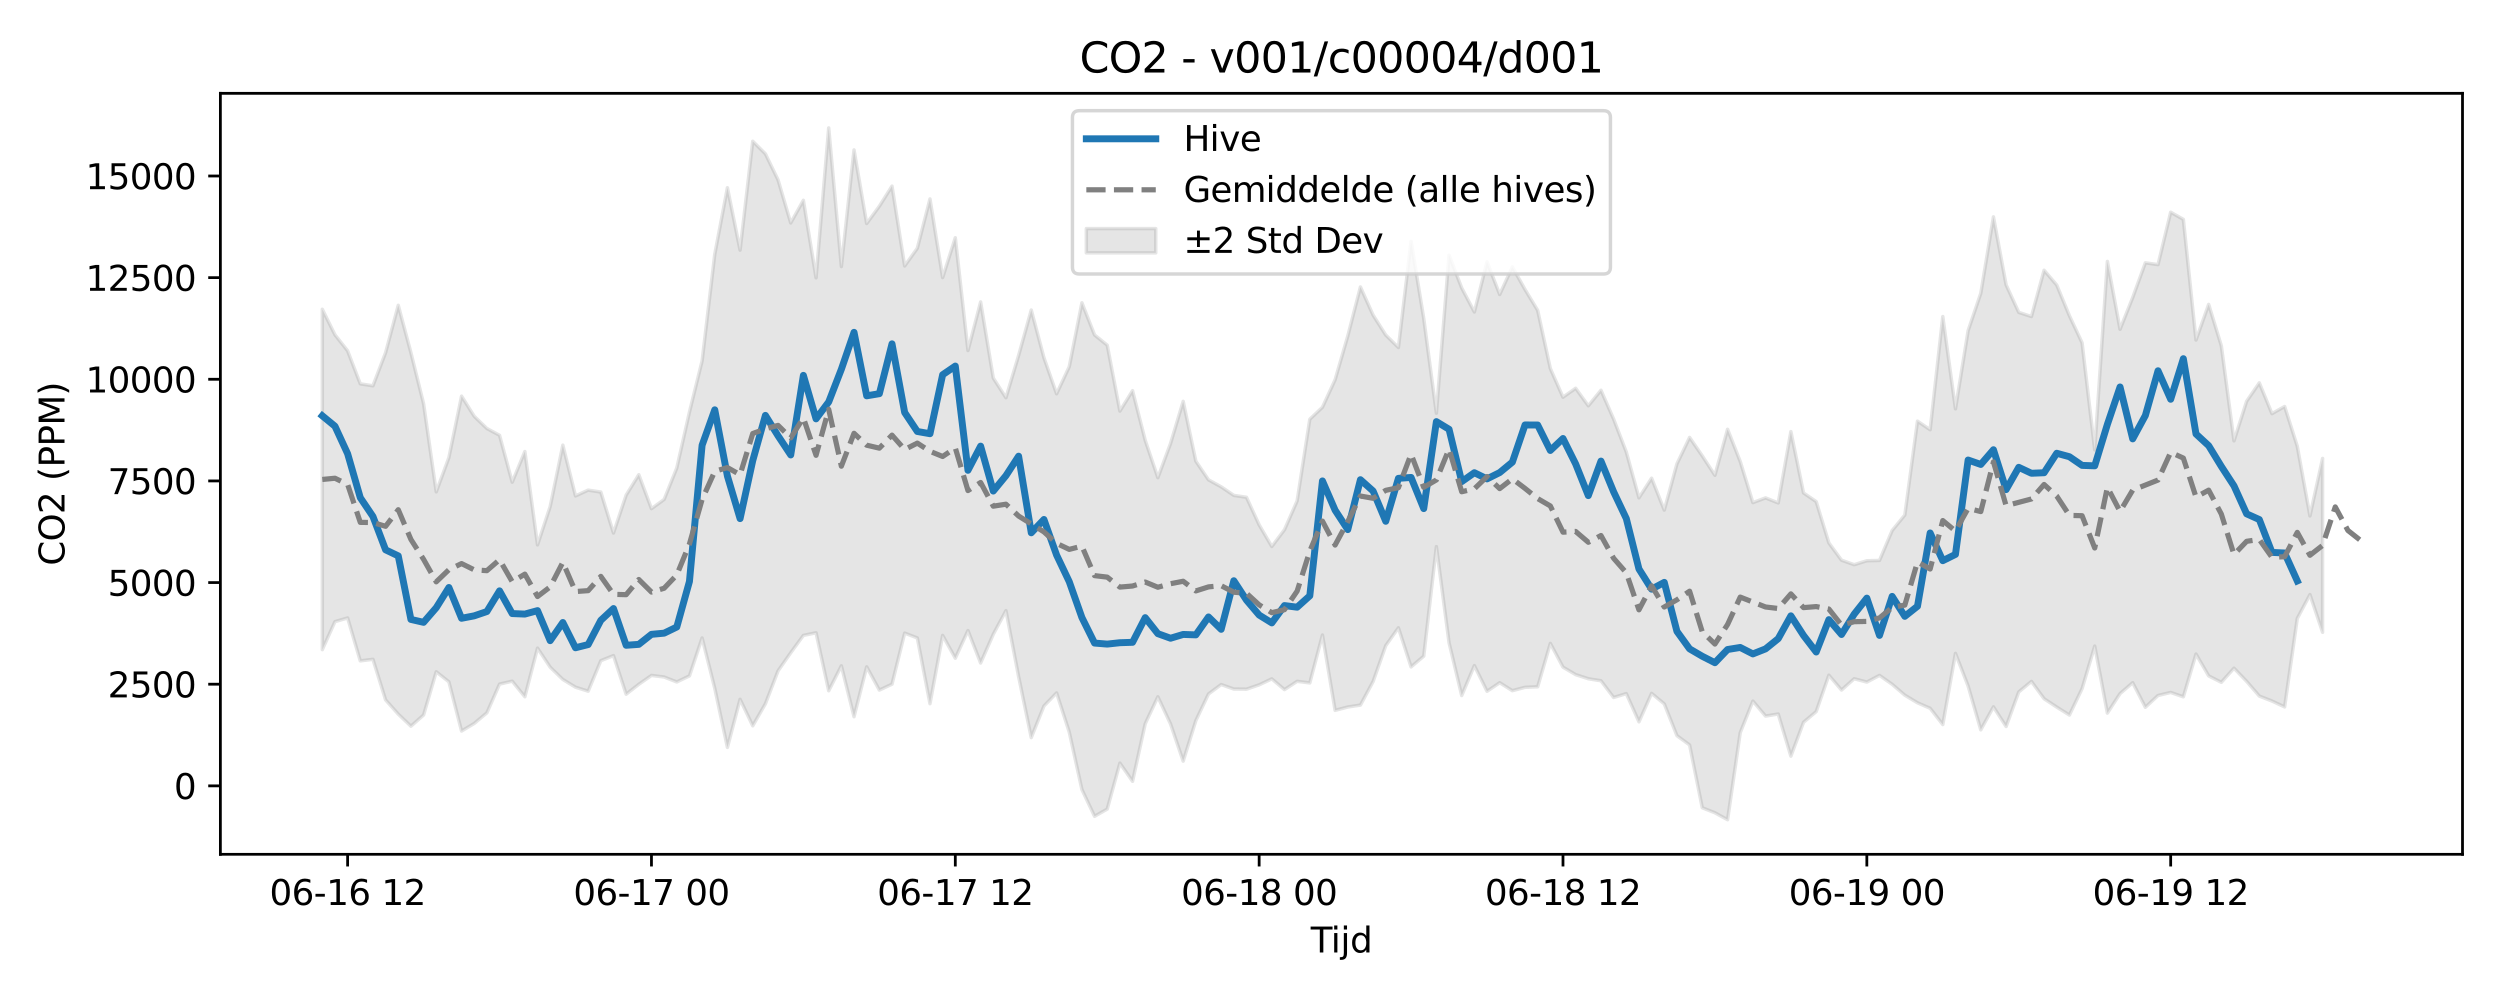 <?xml version="1.0" encoding="utf-8" standalone="no"?>
<!DOCTYPE svg PUBLIC "-//W3C//DTD SVG 1.1//EN"
  "http://www.w3.org/Graphics/SVG/1.1/DTD/svg11.dtd">
<svg xmlns:xlink="http://www.w3.org/1999/xlink" width="720pt" height="288pt" viewBox="0 0 720 288" xmlns="http://www.w3.org/2000/svg" version="1.1">
 <defs>
  <style type="text/css">*{stroke-linejoin: round; stroke-linecap: butt}</style>
 </defs>
 <g id="figure_1">
  <g id="patch_1">
   <path d="M 0 288 
L 720 288 
L 720 0 
L 0 0 
z
" style="fill: #ffffff"/>
  </g>
  <g id="axes_1">
   <g id="patch_2">
    <path d="M 63.47 246.04 
L 709.2 246.04 
L 709.2 26.88 
L 63.47 26.88 
z
" style="fill: #ffffff"/>
   </g>
   <g id="FillBetweenPolyCollection_1">
    <defs>
     <path id="m2d23756cdf" d="M 92.821 -198.936 
L 92.821 -100.894 
L 96.467 -108.963 
L 100.114 -110.028 
L 103.76 -97.666 
L 107.406 -98.121 
L 111.052 -86.425 
L 114.698 -82.326 
L 118.344 -78.855 
L 121.99 -82.072 
L 125.637 -94.523 
L 129.283 -91.636 
L 132.929 -77.458 
L 136.575 -79.646 
L 140.221 -82.703 
L 143.867 -90.979 
L 147.513 -91.82 
L 151.159 -87.333 
L 154.806 -101.337 
L 158.452 -95.851 
L 162.098 -92.318 
L 165.744 -90.089 
L 169.39 -88.935 
L 173.036 -97.717 
L 176.682 -99.185 
L 180.329 -88.065 
L 183.975 -90.92 
L 187.621 -93.472 
L 191.267 -93.019 
L 194.913 -91.595 
L 198.559 -93.34 
L 202.205 -104.268 
L 205.851 -89.753 
L 209.498 -72.75 
L 213.144 -86.603 
L 216.79 -78.963 
L 220.436 -85.31 
L 224.082 -94.792 
L 227.728 -100.003 
L 231.374 -105.001 
L 235.021 -105.752 
L 238.667 -89.053 
L 242.313 -96.244 
L 245.959 -81.586 
L 249.605 -95.941 
L 253.251 -89.253 
L 256.897 -90.958 
L 260.543 -105.668 
L 264.19 -104.264 
L 267.836 -85.333 
L 271.482 -105.01 
L 275.128 -98.432 
L 278.774 -106.393 
L 282.42 -97.05 
L 286.066 -105.324 
L 289.712 -112.128 
L 293.359 -93.141 
L 297.005 -75.57 
L 300.651 -84.665 
L 304.297 -88.443 
L 307.943 -77.171 
L 311.589 -60.621 
L 315.235 -52.902 
L 318.882 -54.985 
L 322.528 -68.219 
L 326.174 -62.979 
L 329.82 -79.549 
L 333.466 -87.325 
L 337.112 -79.508 
L 340.758 -68.785 
L 344.404 -80.46 
L 348.051 -88.141 
L 351.697 -90.849 
L 355.343 -89.554 
L 358.989 -89.515 
L 362.635 -90.764 
L 366.281 -92.492 
L 369.927 -89.382 
L 373.574 -91.777 
L 377.22 -91.322 
L 380.866 -105.12 
L 384.512 -83.415 
L 388.158 -84.378 
L 391.804 -84.935 
L 395.45 -91.723 
L 399.096 -102.057 
L 402.743 -107.199 
L 406.389 -95.928 
L 410.035 -99.025 
L 413.681 -130.581 
L 417.327 -102.898 
L 420.973 -87.683 
L 424.619 -96.304 
L 428.266 -88.911 
L 431.912 -91.378 
L 435.558 -89.081 
L 439.204 -90.049 
L 442.85 -90.201 
L 446.496 -102.708 
L 450.142 -95.866 
L 453.788 -93.705 
L 457.435 -92.523 
L 461.081 -91.934 
L 464.727 -87.12 
L 468.373 -88.241 
L 472.019 -80.11 
L 475.665 -88.311 
L 479.311 -85.279 
L 482.958 -76.127 
L 486.604 -73.454 
L 490.25 -55.367 
L 493.896 -53.917 
L 497.542 -51.922 
L 501.188 -76.984 
L 504.834 -86.092 
L 508.48 -81.768 
L 512.127 -82.36 
L 515.773 -70.225 
L 519.419 -79.985 
L 523.065 -83.06 
L 526.711 -93.552 
L 530.357 -89.265 
L 534.003 -92.525 
L 537.649 -91.561 
L 541.296 -93.486 
L 544.942 -90.917 
L 548.588 -87.79 
L 552.234 -85.591 
L 555.88 -84.014 
L 559.526 -79.32 
L 563.172 -99.833 
L 566.819 -90.426 
L 570.465 -77.801 
L 574.111 -84.425 
L 577.757 -78.759 
L 581.403 -88.72 
L 585.049 -91.745 
L 588.695 -86.768 
L 592.341 -84.358 
L 595.988 -82.068 
L 599.634 -89.655 
L 603.28 -101.932 
L 606.926 -82.623 
L 610.572 -88.236 
L 614.218 -91.385 
L 617.864 -84.302 
L 621.511 -87.696 
L 625.157 -88.577 
L 628.803 -87.314 
L 632.449 -99.632 
L 636.095 -93.342 
L 639.741 -91.486 
L 643.387 -95.56 
L 647.033 -91.765 
L 650.68 -87.533 
L 654.326 -86.101 
L 657.972 -84.405 
L 661.618 -109.884 
L 665.264 -116.754 
L 668.91 -105.888 
L 668.91 -155.976 
L 668.91 -155.976 
L 665.264 -139.413 
L 661.618 -159.467 
L 657.972 -170.937 
L 654.326 -168.868 
L 650.68 -177.743 
L 647.033 -172.44 
L 643.387 -161.029 
L 639.741 -188.419 
L 636.095 -200.333 
L 632.449 -190.065 
L 628.803 -224.825 
L 625.157 -226.883 
L 621.511 -211.796 
L 617.864 -212.305 
L 614.218 -202.308 
L 610.572 -193.171 
L 606.926 -212.72 
L 603.28 -158.432 
L 599.634 -189.293 
L 595.988 -197.078 
L 592.341 -205.907 
L 588.695 -210.17 
L 585.049 -196.843 
L 581.403 -198.03 
L 577.757 -205.967 
L 574.111 -225.546 
L 570.465 -203.529 
L 566.819 -192.769 
L 563.172 -170.25 
L 559.526 -196.832 
L 555.88 -164.237 
L 552.234 -166.711 
L 548.588 -139.678 
L 544.942 -135.206 
L 541.296 -126.595 
L 537.649 -126.51 
L 534.003 -125.373 
L 530.357 -126.667 
L 526.711 -131.652 
L 523.065 -143.545 
L 519.419 -146.027 
L 515.773 -163.7 
L 512.127 -143.149 
L 508.48 -144.608 
L 504.834 -143.246 
L 501.188 -155.092 
L 497.542 -164.371 
L 493.896 -151.112 
L 490.25 -156.712 
L 486.604 -162.019 
L 482.958 -154.402 
L 479.311 -141.09 
L 475.665 -150.284 
L 472.019 -144.629 
L 468.373 -157.829 
L 464.727 -167.298 
L 461.081 -175.609 
L 457.435 -171.132 
L 453.788 -176.179 
L 450.142 -173.606 
L 446.496 -181.862 
L 442.85 -198.617 
L 439.204 -204.628 
L 435.558 -211.124 
L 431.912 -203.185 
L 428.266 -212.594 
L 424.619 -198.148 
L 420.973 -205.07 
L 417.327 -214.508 
L 413.681 -168.992 
L 410.035 -196.288 
L 406.389 -218.486 
L 402.743 -187.915 
L 399.096 -191.509 
L 395.45 -197.254 
L 391.804 -205.36 
L 388.158 -191.208 
L 384.512 -178.638 
L 380.866 -170.715 
L 377.22 -167.256 
L 373.574 -143.746 
L 369.927 -135.434 
L 366.281 -130.606 
L 362.635 -136.848 
L 358.989 -144.782 
L 355.343 -145.328 
L 351.697 -147.801 
L 348.051 -149.809 
L 344.404 -155.178 
L 340.758 -172.414 
L 337.112 -160.269 
L 333.466 -150.423 
L 329.82 -161.197 
L 326.174 -175.483 
L 322.528 -169.612 
L 318.882 -188.592 
L 315.235 -191.533 
L 311.589 -200.8 
L 307.943 -182.385 
L 304.297 -174.589 
L 300.651 -184.984 
L 297.005 -198.713 
L 293.359 -185.62 
L 289.712 -173.451 
L 286.066 -179.12 
L 282.42 -201.043 
L 278.774 -187.043 
L 275.128 -219.534 
L 271.482 -208.053 
L 267.836 -230.708 
L 264.19 -216.506 
L 260.543 -211.407 
L 256.897 -234.4 
L 253.251 -228.612 
L 249.605 -223.629 
L 245.959 -244.828 
L 242.313 -211.23 
L 238.667 -251.158 
L 235.021 -207.991 
L 231.374 -230.32 
L 227.728 -223.789 
L 224.082 -236.185 
L 220.436 -243.698 
L 216.79 -247.322 
L 213.144 -215.958 
L 209.498 -233.933 
L 205.851 -214.768 
L 202.205 -184.054 
L 198.559 -169.317 
L 194.913 -153.217 
L 191.267 -144.152 
L 187.621 -141.501 
L 183.975 -151.288 
L 180.329 -145.398 
L 176.682 -134.48 
L 173.036 -146.284 
L 169.39 -146.854 
L 165.744 -145.177 
L 162.098 -159.8 
L 158.452 -142.118 
L 154.806 -131.07 
L 151.159 -157.963 
L 147.513 -149.126 
L 143.867 -162.644 
L 140.221 -164.596 
L 136.575 -168.112 
L 132.929 -173.916 
L 129.283 -156.221 
L 125.637 -146.34 
L 121.99 -171.748 
L 118.344 -186.431 
L 114.698 -200.073 
L 111.052 -186.427 
L 107.406 -176.891 
L 103.76 -177.458 
L 100.114 -186.963 
L 96.467 -191.577 
L 92.821 -198.936 
z
" style="stroke: #808080; stroke-opacity: 0.2"/>
    </defs>
    <g clip-path="url(#p81d00fde08)">
     <use xlink:href="#m2d23756cdf" x="0" y="288" style="fill: #808080; fill-opacity: 0.2; stroke: #808080; stroke-opacity: 0.2"/>
    </g>
   </g>
   <g id="matplotlib.axis_1">
    <g id="xtick_1">
     <g id="line2d_1">
      <defs>
       <path id="m13fa3f7706" d="M 0 0 
L 0 3.5 
" style="stroke: #000000; stroke-width: 0.8"/>
      </defs>
      <g>
       <use xlink:href="#m13fa3f7706" x="100.114" y="246.04" style="stroke: #000000; stroke-width: 0.8"/>
      </g>
     </g>
     <g id="text_1">
      <!-- 06-16 12 -->
      <g transform="translate(77.633 260.638) scale(0.1 -0.1)">
       <defs>
        <path id="DejaVuSans-30" d="M 2034 4250 
Q 1547 4250 1301 3770 
Q 1056 3291 1056 2328 
Q 1056 1369 1301 889 
Q 1547 409 2034 409 
Q 2525 409 2770 889 
Q 3016 1369 3016 2328 
Q 3016 3291 2770 3770 
Q 2525 4250 2034 4250 
z
M 2034 4750 
Q 2819 4750 3233 4129 
Q 3647 3509 3647 2328 
Q 3647 1150 3233 529 
Q 2819 -91 2034 -91 
Q 1250 -91 836 529 
Q 422 1150 422 2328 
Q 422 3509 836 4129 
Q 1250 4750 2034 4750 
z
" transform="scale(0.016)"/>
        <path id="DejaVuSans-36" d="M 2113 2584 
Q 1688 2584 1439 2293 
Q 1191 2003 1191 1497 
Q 1191 994 1439 701 
Q 1688 409 2113 409 
Q 2538 409 2786 701 
Q 3034 994 3034 1497 
Q 3034 2003 2786 2293 
Q 2538 2584 2113 2584 
z
M 3366 4563 
L 3366 3988 
Q 3128 4100 2886 4159 
Q 2644 4219 2406 4219 
Q 1781 4219 1451 3797 
Q 1122 3375 1075 2522 
Q 1259 2794 1537 2939 
Q 1816 3084 2150 3084 
Q 2853 3084 3261 2657 
Q 3669 2231 3669 1497 
Q 3669 778 3244 343 
Q 2819 -91 2113 -91 
Q 1303 -91 875 529 
Q 447 1150 447 2328 
Q 447 3434 972 4092 
Q 1497 4750 2381 4750 
Q 2619 4750 2861 4703 
Q 3103 4656 3366 4563 
z
" transform="scale(0.016)"/>
        <path id="DejaVuSans-2d" d="M 313 2009 
L 1997 2009 
L 1997 1497 
L 313 1497 
L 313 2009 
z
" transform="scale(0.016)"/>
        <path id="DejaVuSans-31" d="M 794 531 
L 1825 531 
L 1825 4091 
L 703 3866 
L 703 4441 
L 1819 4666 
L 2450 4666 
L 2450 531 
L 3481 531 
L 3481 0 
L 794 0 
L 794 531 
z
" transform="scale(0.016)"/>
        <path id="DejaVuSans-20" transform="scale(0.016)"/>
        <path id="DejaVuSans-32" d="M 1228 531 
L 3431 531 
L 3431 0 
L 469 0 
L 469 531 
Q 828 903 1448 1529 
Q 2069 2156 2228 2338 
Q 2531 2678 2651 2914 
Q 2772 3150 2772 3378 
Q 2772 3750 2511 3984 
Q 2250 4219 1831 4219 
Q 1534 4219 1204 4116 
Q 875 4013 500 3803 
L 500 4441 
Q 881 4594 1212 4672 
Q 1544 4750 1819 4750 
Q 2544 4750 2975 4387 
Q 3406 4025 3406 3419 
Q 3406 3131 3298 2873 
Q 3191 2616 2906 2266 
Q 2828 2175 2409 1742 
Q 1991 1309 1228 531 
z
" transform="scale(0.016)"/>
       </defs>
       <use xlink:href="#DejaVuSans-30"/>
       <use xlink:href="#DejaVuSans-36" transform="translate(63.623 0)"/>
       <use xlink:href="#DejaVuSans-2d" transform="translate(127.246 0)"/>
       <use xlink:href="#DejaVuSans-31" transform="translate(163.33 0)"/>
       <use xlink:href="#DejaVuSans-36" transform="translate(226.953 0)"/>
       <use xlink:href="#DejaVuSans-20" transform="translate(290.576 0)"/>
       <use xlink:href="#DejaVuSans-31" transform="translate(322.363 0)"/>
       <use xlink:href="#DejaVuSans-32" transform="translate(385.986 0)"/>
      </g>
     </g>
    </g>
    <g id="xtick_2">
     <g id="line2d_2">
      <g>
       <use xlink:href="#m13fa3f7706" x="187.621" y="246.04" style="stroke: #000000; stroke-width: 0.8"/>
      </g>
     </g>
     <g id="text_2">
      <!-- 06-17 00 -->
      <g transform="translate(165.14 260.638) scale(0.1 -0.1)">
       <defs>
        <path id="DejaVuSans-37" d="M 525 4666 
L 3525 4666 
L 3525 4397 
L 1831 0 
L 1172 0 
L 2766 4134 
L 525 4134 
L 525 4666 
z
" transform="scale(0.016)"/>
       </defs>
       <use xlink:href="#DejaVuSans-30"/>
       <use xlink:href="#DejaVuSans-36" transform="translate(63.623 0)"/>
       <use xlink:href="#DejaVuSans-2d" transform="translate(127.246 0)"/>
       <use xlink:href="#DejaVuSans-31" transform="translate(163.33 0)"/>
       <use xlink:href="#DejaVuSans-37" transform="translate(226.953 0)"/>
       <use xlink:href="#DejaVuSans-20" transform="translate(290.576 0)"/>
       <use xlink:href="#DejaVuSans-30" transform="translate(322.363 0)"/>
       <use xlink:href="#DejaVuSans-30" transform="translate(385.986 0)"/>
      </g>
     </g>
    </g>
    <g id="xtick_3">
     <g id="line2d_3">
      <g>
       <use xlink:href="#m13fa3f7706" x="275.128" y="246.04" style="stroke: #000000; stroke-width: 0.8"/>
      </g>
     </g>
     <g id="text_3">
      <!-- 06-17 12 -->
      <g transform="translate(252.648 260.638) scale(0.1 -0.1)">
       <use xlink:href="#DejaVuSans-30"/>
       <use xlink:href="#DejaVuSans-36" transform="translate(63.623 0)"/>
       <use xlink:href="#DejaVuSans-2d" transform="translate(127.246 0)"/>
       <use xlink:href="#DejaVuSans-31" transform="translate(163.33 0)"/>
       <use xlink:href="#DejaVuSans-37" transform="translate(226.953 0)"/>
       <use xlink:href="#DejaVuSans-20" transform="translate(290.576 0)"/>
       <use xlink:href="#DejaVuSans-31" transform="translate(322.363 0)"/>
       <use xlink:href="#DejaVuSans-32" transform="translate(385.986 0)"/>
      </g>
     </g>
    </g>
    <g id="xtick_4">
     <g id="line2d_4">
      <g>
       <use xlink:href="#m13fa3f7706" x="362.635" y="246.04" style="stroke: #000000; stroke-width: 0.8"/>
      </g>
     </g>
     <g id="text_4">
      <!-- 06-18 00 -->
      <g transform="translate(340.155 260.638) scale(0.1 -0.1)">
       <defs>
        <path id="DejaVuSans-38" d="M 2034 2216 
Q 1584 2216 1326 1975 
Q 1069 1734 1069 1313 
Q 1069 891 1326 650 
Q 1584 409 2034 409 
Q 2484 409 2743 651 
Q 3003 894 3003 1313 
Q 3003 1734 2745 1975 
Q 2488 2216 2034 2216 
z
M 1403 2484 
Q 997 2584 770 2862 
Q 544 3141 544 3541 
Q 544 4100 942 4425 
Q 1341 4750 2034 4750 
Q 2731 4750 3128 4425 
Q 3525 4100 3525 3541 
Q 3525 3141 3298 2862 
Q 3072 2584 2669 2484 
Q 3125 2378 3379 2068 
Q 3634 1759 3634 1313 
Q 3634 634 3220 271 
Q 2806 -91 2034 -91 
Q 1263 -91 848 271 
Q 434 634 434 1313 
Q 434 1759 690 2068 
Q 947 2378 1403 2484 
z
M 1172 3481 
Q 1172 3119 1398 2916 
Q 1625 2713 2034 2713 
Q 2441 2713 2670 2916 
Q 2900 3119 2900 3481 
Q 2900 3844 2670 4047 
Q 2441 4250 2034 4250 
Q 1625 4250 1398 4047 
Q 1172 3844 1172 3481 
z
" transform="scale(0.016)"/>
       </defs>
       <use xlink:href="#DejaVuSans-30"/>
       <use xlink:href="#DejaVuSans-36" transform="translate(63.623 0)"/>
       <use xlink:href="#DejaVuSans-2d" transform="translate(127.246 0)"/>
       <use xlink:href="#DejaVuSans-31" transform="translate(163.33 0)"/>
       <use xlink:href="#DejaVuSans-38" transform="translate(226.953 0)"/>
       <use xlink:href="#DejaVuSans-20" transform="translate(290.576 0)"/>
       <use xlink:href="#DejaVuSans-30" transform="translate(322.363 0)"/>
       <use xlink:href="#DejaVuSans-30" transform="translate(385.986 0)"/>
      </g>
     </g>
    </g>
    <g id="xtick_5">
     <g id="line2d_5">
      <g>
       <use xlink:href="#m13fa3f7706" x="450.142" y="246.04" style="stroke: #000000; stroke-width: 0.8"/>
      </g>
     </g>
     <g id="text_5">
      <!-- 06-18 12 -->
      <g transform="translate(427.662 260.638) scale(0.1 -0.1)">
       <use xlink:href="#DejaVuSans-30"/>
       <use xlink:href="#DejaVuSans-36" transform="translate(63.623 0)"/>
       <use xlink:href="#DejaVuSans-2d" transform="translate(127.246 0)"/>
       <use xlink:href="#DejaVuSans-31" transform="translate(163.33 0)"/>
       <use xlink:href="#DejaVuSans-38" transform="translate(226.953 0)"/>
       <use xlink:href="#DejaVuSans-20" transform="translate(290.576 0)"/>
       <use xlink:href="#DejaVuSans-31" transform="translate(322.363 0)"/>
       <use xlink:href="#DejaVuSans-32" transform="translate(385.986 0)"/>
      </g>
     </g>
    </g>
    <g id="xtick_6">
     <g id="line2d_6">
      <g>
       <use xlink:href="#m13fa3f7706" x="537.649" y="246.04" style="stroke: #000000; stroke-width: 0.8"/>
      </g>
     </g>
     <g id="text_6">
      <!-- 06-19 00 -->
      <g transform="translate(515.169 260.638) scale(0.1 -0.1)">
       <defs>
        <path id="DejaVuSans-39" d="M 703 97 
L 703 672 
Q 941 559 1184 500 
Q 1428 441 1663 441 
Q 2288 441 2617 861 
Q 2947 1281 2994 2138 
Q 2813 1869 2534 1725 
Q 2256 1581 1919 1581 
Q 1219 1581 811 2004 
Q 403 2428 403 3163 
Q 403 3881 828 4315 
Q 1253 4750 1959 4750 
Q 2769 4750 3195 4129 
Q 3622 3509 3622 2328 
Q 3622 1225 3098 567 
Q 2575 -91 1691 -91 
Q 1453 -91 1209 -44 
Q 966 3 703 97 
z
M 1959 2075 
Q 2384 2075 2632 2365 
Q 2881 2656 2881 3163 
Q 2881 3666 2632 3958 
Q 2384 4250 1959 4250 
Q 1534 4250 1286 3958 
Q 1038 3666 1038 3163 
Q 1038 2656 1286 2365 
Q 1534 2075 1959 2075 
z
" transform="scale(0.016)"/>
       </defs>
       <use xlink:href="#DejaVuSans-30"/>
       <use xlink:href="#DejaVuSans-36" transform="translate(63.623 0)"/>
       <use xlink:href="#DejaVuSans-2d" transform="translate(127.246 0)"/>
       <use xlink:href="#DejaVuSans-31" transform="translate(163.33 0)"/>
       <use xlink:href="#DejaVuSans-39" transform="translate(226.953 0)"/>
       <use xlink:href="#DejaVuSans-20" transform="translate(290.576 0)"/>
       <use xlink:href="#DejaVuSans-30" transform="translate(322.363 0)"/>
       <use xlink:href="#DejaVuSans-30" transform="translate(385.986 0)"/>
      </g>
     </g>
    </g>
    <g id="xtick_7">
     <g id="line2d_7">
      <g>
       <use xlink:href="#m13fa3f7706" x="625.157" y="246.04" style="stroke: #000000; stroke-width: 0.8"/>
      </g>
     </g>
     <g id="text_7">
      <!-- 06-19 12 -->
      <g transform="translate(602.676 260.638) scale(0.1 -0.1)">
       <use xlink:href="#DejaVuSans-30"/>
       <use xlink:href="#DejaVuSans-36" transform="translate(63.623 0)"/>
       <use xlink:href="#DejaVuSans-2d" transform="translate(127.246 0)"/>
       <use xlink:href="#DejaVuSans-31" transform="translate(163.33 0)"/>
       <use xlink:href="#DejaVuSans-39" transform="translate(226.953 0)"/>
       <use xlink:href="#DejaVuSans-20" transform="translate(290.576 0)"/>
       <use xlink:href="#DejaVuSans-31" transform="translate(322.363 0)"/>
       <use xlink:href="#DejaVuSans-32" transform="translate(385.986 0)"/>
      </g>
     </g>
    </g>
    <g id="text_8">
     <!-- Tijd -->
     <g transform="translate(377.485 274.317) scale(0.1 -0.1)">
      <defs>
       <path id="DejaVuSans-54" d="M -19 4666 
L 3928 4666 
L 3928 4134 
L 2272 4134 
L 2272 0 
L 1638 0 
L 1638 4134 
L -19 4134 
L -19 4666 
z
" transform="scale(0.016)"/>
       <path id="DejaVuSans-69" d="M 603 3500 
L 1178 3500 
L 1178 0 
L 603 0 
L 603 3500 
z
M 603 4863 
L 1178 4863 
L 1178 4134 
L 603 4134 
L 603 4863 
z
" transform="scale(0.016)"/>
       <path id="DejaVuSans-6a" d="M 603 3500 
L 1178 3500 
L 1178 -63 
Q 1178 -731 923 -1031 
Q 669 -1331 103 -1331 
L -116 -1331 
L -116 -844 
L 38 -844 
Q 366 -844 484 -692 
Q 603 -541 603 -63 
L 603 3500 
z
M 603 4863 
L 1178 4863 
L 1178 4134 
L 603 4134 
L 603 4863 
z
" transform="scale(0.016)"/>
       <path id="DejaVuSans-64" d="M 2906 2969 
L 2906 4863 
L 3481 4863 
L 3481 0 
L 2906 0 
L 2906 525 
Q 2725 213 2448 61 
Q 2172 -91 1784 -91 
Q 1150 -91 751 415 
Q 353 922 353 1747 
Q 353 2572 751 3078 
Q 1150 3584 1784 3584 
Q 2172 3584 2448 3432 
Q 2725 3281 2906 2969 
z
M 947 1747 
Q 947 1113 1208 752 
Q 1469 391 1925 391 
Q 2381 391 2643 752 
Q 2906 1113 2906 1747 
Q 2906 2381 2643 2742 
Q 2381 3103 1925 3103 
Q 1469 3103 1208 2742 
Q 947 2381 947 1747 
z
" transform="scale(0.016)"/>
      </defs>
      <use xlink:href="#DejaVuSans-54"/>
      <use xlink:href="#DejaVuSans-69" transform="translate(57.959 0)"/>
      <use xlink:href="#DejaVuSans-6a" transform="translate(85.742 0)"/>
      <use xlink:href="#DejaVuSans-64" transform="translate(113.525 0)"/>
     </g>
    </g>
   </g>
   <g id="matplotlib.axis_2">
    <g id="ytick_1">
     <g id="line2d_8">
      <defs>
       <path id="mb794ee786f" d="M 0 0 
L -3.5 0 
" style="stroke: #000000; stroke-width: 0.8"/>
      </defs>
      <g>
       <use xlink:href="#mb794ee786f" x="63.47" y="226.328" style="stroke: #000000; stroke-width: 0.8"/>
      </g>
     </g>
     <g id="text_9">
      <!-- 0 -->
      <g transform="translate(50.108 230.127) scale(0.1 -0.1)">
       <use xlink:href="#DejaVuSans-30"/>
      </g>
     </g>
    </g>
    <g id="ytick_2">
     <g id="line2d_9">
      <g>
       <use xlink:href="#mb794ee786f" x="63.47" y="197.054" style="stroke: #000000; stroke-width: 0.8"/>
      </g>
     </g>
     <g id="text_10">
      <!-- 2500 -->
      <g transform="translate(31.02 200.853) scale(0.1 -0.1)">
       <defs>
        <path id="DejaVuSans-35" d="M 691 4666 
L 3169 4666 
L 3169 4134 
L 1269 4134 
L 1269 2991 
Q 1406 3038 1543 3061 
Q 1681 3084 1819 3084 
Q 2600 3084 3056 2656 
Q 3513 2228 3513 1497 
Q 3513 744 3044 326 
Q 2575 -91 1722 -91 
Q 1428 -91 1123 -41 
Q 819 9 494 109 
L 494 744 
Q 775 591 1075 516 
Q 1375 441 1709 441 
Q 2250 441 2565 725 
Q 2881 1009 2881 1497 
Q 2881 1984 2565 2268 
Q 2250 2553 1709 2553 
Q 1456 2553 1204 2497 
Q 953 2441 691 2322 
L 691 4666 
z
" transform="scale(0.016)"/>
       </defs>
       <use xlink:href="#DejaVuSans-32"/>
       <use xlink:href="#DejaVuSans-35" transform="translate(63.623 0)"/>
       <use xlink:href="#DejaVuSans-30" transform="translate(127.246 0)"/>
       <use xlink:href="#DejaVuSans-30" transform="translate(190.869 0)"/>
      </g>
     </g>
    </g>
    <g id="ytick_3">
     <g id="line2d_10">
      <g>
       <use xlink:href="#mb794ee786f" x="63.47" y="167.78" style="stroke: #000000; stroke-width: 0.8"/>
      </g>
     </g>
     <g id="text_11">
      <!-- 5000 -->
      <g transform="translate(31.02 171.579) scale(0.1 -0.1)">
       <use xlink:href="#DejaVuSans-35"/>
       <use xlink:href="#DejaVuSans-30" transform="translate(63.623 0)"/>
       <use xlink:href="#DejaVuSans-30" transform="translate(127.246 0)"/>
       <use xlink:href="#DejaVuSans-30" transform="translate(190.869 0)"/>
      </g>
     </g>
    </g>
    <g id="ytick_4">
     <g id="line2d_11">
      <g>
       <use xlink:href="#mb794ee786f" x="63.47" y="138.506" style="stroke: #000000; stroke-width: 0.8"/>
      </g>
     </g>
     <g id="text_12">
      <!-- 7500 -->
      <g transform="translate(31.02 142.306) scale(0.1 -0.1)">
       <use xlink:href="#DejaVuSans-37"/>
       <use xlink:href="#DejaVuSans-35" transform="translate(63.623 0)"/>
       <use xlink:href="#DejaVuSans-30" transform="translate(127.246 0)"/>
       <use xlink:href="#DejaVuSans-30" transform="translate(190.869 0)"/>
      </g>
     </g>
    </g>
    <g id="ytick_5">
     <g id="line2d_12">
      <g>
       <use xlink:href="#mb794ee786f" x="63.47" y="109.233" style="stroke: #000000; stroke-width: 0.8"/>
      </g>
     </g>
     <g id="text_13">
      <!-- 10000 -->
      <g transform="translate(24.657 113.032) scale(0.1 -0.1)">
       <use xlink:href="#DejaVuSans-31"/>
       <use xlink:href="#DejaVuSans-30" transform="translate(63.623 0)"/>
       <use xlink:href="#DejaVuSans-30" transform="translate(127.246 0)"/>
       <use xlink:href="#DejaVuSans-30" transform="translate(190.869 0)"/>
       <use xlink:href="#DejaVuSans-30" transform="translate(254.492 0)"/>
      </g>
     </g>
    </g>
    <g id="ytick_6">
     <g id="line2d_13">
      <g>
       <use xlink:href="#mb794ee786f" x="63.47" y="79.959" style="stroke: #000000; stroke-width: 0.8"/>
      </g>
     </g>
     <g id="text_14">
      <!-- 12500 -->
      <g transform="translate(24.657 83.758) scale(0.1 -0.1)">
       <use xlink:href="#DejaVuSans-31"/>
       <use xlink:href="#DejaVuSans-32" transform="translate(63.623 0)"/>
       <use xlink:href="#DejaVuSans-35" transform="translate(127.246 0)"/>
       <use xlink:href="#DejaVuSans-30" transform="translate(190.869 0)"/>
       <use xlink:href="#DejaVuSans-30" transform="translate(254.492 0)"/>
      </g>
     </g>
    </g>
    <g id="ytick_7">
     <g id="line2d_14">
      <g>
       <use xlink:href="#mb794ee786f" x="63.47" y="50.685" style="stroke: #000000; stroke-width: 0.8"/>
      </g>
     </g>
     <g id="text_15">
      <!-- 15000 -->
      <g transform="translate(24.657 54.484) scale(0.1 -0.1)">
       <use xlink:href="#DejaVuSans-31"/>
       <use xlink:href="#DejaVuSans-35" transform="translate(63.623 0)"/>
       <use xlink:href="#DejaVuSans-30" transform="translate(127.246 0)"/>
       <use xlink:href="#DejaVuSans-30" transform="translate(190.869 0)"/>
       <use xlink:href="#DejaVuSans-30" transform="translate(254.492 0)"/>
      </g>
     </g>
    </g>
    <g id="text_16">
     <!-- CO2 (PPM) -->
     <g transform="translate(18.578 162.903) rotate(-90) scale(0.1 -0.1)">
      <defs>
       <path id="DejaVuSans-43" d="M 4122 4306 
L 4122 3641 
Q 3803 3938 3442 4084 
Q 3081 4231 2675 4231 
Q 1875 4231 1450 3742 
Q 1025 3253 1025 2328 
Q 1025 1406 1450 917 
Q 1875 428 2675 428 
Q 3081 428 3442 575 
Q 3803 722 4122 1019 
L 4122 359 
Q 3791 134 3420 21 
Q 3050 -91 2638 -91 
Q 1578 -91 968 557 
Q 359 1206 359 2328 
Q 359 3453 968 4101 
Q 1578 4750 2638 4750 
Q 3056 4750 3426 4639 
Q 3797 4528 4122 4306 
z
" transform="scale(0.016)"/>
       <path id="DejaVuSans-4f" d="M 2522 4238 
Q 1834 4238 1429 3725 
Q 1025 3213 1025 2328 
Q 1025 1447 1429 934 
Q 1834 422 2522 422 
Q 3209 422 3611 934 
Q 4013 1447 4013 2328 
Q 4013 3213 3611 3725 
Q 3209 4238 2522 4238 
z
M 2522 4750 
Q 3503 4750 4090 4092 
Q 4678 3434 4678 2328 
Q 4678 1225 4090 567 
Q 3503 -91 2522 -91 
Q 1538 -91 948 565 
Q 359 1222 359 2328 
Q 359 3434 948 4092 
Q 1538 4750 2522 4750 
z
" transform="scale(0.016)"/>
       <path id="DejaVuSans-28" d="M 1984 4856 
Q 1566 4138 1362 3434 
Q 1159 2731 1159 2009 
Q 1159 1288 1364 580 
Q 1569 -128 1984 -844 
L 1484 -844 
Q 1016 -109 783 600 
Q 550 1309 550 2009 
Q 550 2706 781 3412 
Q 1013 4119 1484 4856 
L 1984 4856 
z
" transform="scale(0.016)"/>
       <path id="DejaVuSans-50" d="M 1259 4147 
L 1259 2394 
L 2053 2394 
Q 2494 2394 2734 2622 
Q 2975 2850 2975 3272 
Q 2975 3691 2734 3919 
Q 2494 4147 2053 4147 
L 1259 4147 
z
M 628 4666 
L 2053 4666 
Q 2838 4666 3239 4311 
Q 3641 3956 3641 3272 
Q 3641 2581 3239 2228 
Q 2838 1875 2053 1875 
L 1259 1875 
L 1259 0 
L 628 0 
L 628 4666 
z
" transform="scale(0.016)"/>
       <path id="DejaVuSans-4d" d="M 628 4666 
L 1569 4666 
L 2759 1491 
L 3956 4666 
L 4897 4666 
L 4897 0 
L 4281 0 
L 4281 4097 
L 3078 897 
L 2444 897 
L 1241 4097 
L 1241 0 
L 628 0 
L 628 4666 
z
" transform="scale(0.016)"/>
       <path id="DejaVuSans-29" d="M 513 4856 
L 1013 4856 
Q 1481 4119 1714 3412 
Q 1947 2706 1947 2009 
Q 1947 1309 1714 600 
Q 1481 -109 1013 -844 
L 513 -844 
Q 928 -128 1133 580 
Q 1338 1288 1338 2009 
Q 1338 2731 1133 3434 
Q 928 4138 513 4856 
z
" transform="scale(0.016)"/>
      </defs>
      <use xlink:href="#DejaVuSans-43"/>
      <use xlink:href="#DejaVuSans-4f" transform="translate(69.824 0)"/>
      <use xlink:href="#DejaVuSans-32" transform="translate(148.535 0)"/>
      <use xlink:href="#DejaVuSans-20" transform="translate(212.158 0)"/>
      <use xlink:href="#DejaVuSans-28" transform="translate(243.945 0)"/>
      <use xlink:href="#DejaVuSans-50" transform="translate(282.959 0)"/>
      <use xlink:href="#DejaVuSans-50" transform="translate(343.262 0)"/>
      <use xlink:href="#DejaVuSans-4d" transform="translate(403.564 0)"/>
      <use xlink:href="#DejaVuSans-29" transform="translate(489.844 0)"/>
     </g>
    </g>
   </g>
   <g id="line2d_15">
    <path d="M 92.821 119.748 
L 96.467 122.745 
L 100.114 130.669 
L 103.76 143.327 
L 107.406 148.744 
L 111.052 158.35 
L 114.698 160.095 
L 118.344 178.393 
L 121.99 179.232 
L 125.637 175.021 
L 129.283 169.201 
L 132.929 178.065 
L 136.575 177.362 
L 140.221 176.121 
L 143.867 170.169 
L 147.513 176.707 
L 151.159 176.855 
L 154.806 175.86 
L 158.452 184.509 
L 162.098 179.283 
L 165.744 186.558 
L 169.39 185.637 
L 173.036 178.651 
L 176.682 175.263 
L 180.329 185.84 
L 183.975 185.575 
L 187.621 182.69 
L 191.267 182.351 
L 194.913 180.583 
L 198.559 167.464 
L 202.205 128.229 
L 205.851 118.03 
L 209.498 137.109 
L 213.144 149.357 
L 216.79 132.652 
L 220.436 119.635 
L 224.082 125.517 
L 227.728 131.024 
L 231.374 108.109 
L 235.021 120.626 
L 238.667 115.759 
L 242.313 106.34 
L 245.959 95.716 
L 249.605 113.998 
L 253.251 113.382 
L 256.897 99.026 
L 260.543 118.792 
L 264.19 124.268 
L 267.836 124.908 
L 271.482 107.921 
L 275.128 105.431 
L 278.774 135.446 
L 282.42 128.491 
L 286.066 141.422 
L 289.712 136.988 
L 293.359 131.383 
L 297.005 153.444 
L 300.651 149.611 
L 304.297 159.853 
L 307.943 167.523 
L 311.589 177.85 
L 315.235 185.204 
L 318.882 185.501 
L 322.528 185.102 
L 326.174 184.985 
L 329.82 177.885 
L 333.466 182.495 
L 337.112 183.811 
L 340.758 182.718 
L 344.404 182.843 
L 348.051 177.683 
L 351.697 181.242 
L 355.343 167.257 
L 358.989 172.839 
L 362.635 177.136 
L 366.281 179.392 
L 369.927 174.404 
L 373.574 174.872 
L 377.22 171.594 
L 380.866 138.51 
L 384.512 146.933 
L 388.158 152.523 
L 391.804 138.155 
L 395.45 141.414 
L 399.096 150.126 
L 402.743 137.765 
L 406.389 137.503 
L 410.035 146.473 
L 413.681 121.426 
L 417.327 123.631 
L 420.973 138.709 
L 424.619 136.141 
L 428.266 137.921 
L 431.912 136.098 
L 435.558 133.093 
L 439.204 122.386 
L 442.85 122.406 
L 446.496 129.732 
L 450.142 126.29 
L 453.788 133.62 
L 457.435 142.734 
L 461.081 132.796 
L 464.727 141.656 
L 468.373 149.342 
L 472.019 163.869 
L 475.665 169.669 
L 479.311 167.726 
L 482.958 181.832 
L 486.604 186.871 
L 490.25 189.002 
L 493.896 190.86 
L 497.542 187.058 
L 501.188 186.469 
L 504.834 188.326 
L 508.48 186.878 
L 512.127 183.935 
L 515.773 177.362 
L 519.419 183.014 
L 523.065 187.776 
L 526.711 178.459 
L 530.357 182.733 
L 534.003 176.882 
L 537.649 172.265 
L 541.296 182.995 
L 544.942 171.765 
L 548.588 177.503 
L 552.234 174.607 
L 555.88 153.495 
L 559.526 161.477 
L 563.172 159.669 
L 566.819 132.488 
L 570.465 133.758 
L 574.111 129.525 
L 577.757 141.004 
L 581.403 134.588 
L 585.049 136.301 
L 588.695 136.147 
L 592.341 130.54 
L 595.988 131.535 
L 599.634 134.033 
L 603.28 134.158 
L 606.926 122.215 
L 610.572 111.452 
L 614.218 126.391 
L 617.864 119.67 
L 621.511 106.785 
L 625.157 114.986 
L 628.803 103.304 
L 632.449 124.986 
L 636.095 128.354 
L 639.741 134.322 
L 643.387 139.931 
L 647.033 147.987 
L 650.68 149.63 
L 654.326 159.088 
L 657.972 159.267 
L 661.618 167.312 
L 661.618 167.312 
" clip-path="url(#p81d00fde08)" style="fill: none; stroke: #1f77b4; stroke-width: 2; stroke-linecap: square"/>
   </g>
   <g id="line2d_16">
    <path d="M 92.821 138.085 
L 96.467 137.73 
L 100.114 139.504 
L 103.76 150.438 
L 107.406 150.494 
L 111.052 151.574 
L 114.698 146.8 
L 118.344 155.357 
L 121.99 161.09 
L 125.637 167.569 
L 129.283 164.071 
L 132.929 162.313 
L 136.575 164.121 
L 140.221 164.35 
L 143.867 161.189 
L 147.513 167.527 
L 151.159 165.352 
L 154.806 171.797 
L 158.452 169.016 
L 162.098 161.941 
L 165.744 170.367 
L 169.39 170.105 
L 173.036 165.999 
L 176.682 171.168 
L 180.329 171.269 
L 183.975 166.896 
L 187.621 170.514 
L 191.267 169.414 
L 194.913 165.594 
L 198.559 156.672 
L 202.205 143.839 
L 205.851 135.74 
L 209.498 134.659 
L 213.144 136.72 
L 216.79 124.858 
L 220.436 123.496 
L 224.082 122.511 
L 227.728 126.104 
L 231.374 120.34 
L 235.021 131.128 
L 238.667 117.894 
L 242.313 134.263 
L 245.959 124.793 
L 249.605 128.215 
L 253.251 129.067 
L 256.897 125.321 
L 260.543 129.463 
L 264.19 127.615 
L 267.836 129.979 
L 271.482 131.468 
L 275.128 129.017 
L 278.774 141.282 
L 282.42 138.954 
L 286.066 145.778 
L 289.712 145.21 
L 293.359 148.619 
L 300.651 153.176 
L 304.297 156.484 
L 307.943 158.222 
L 311.589 157.29 
L 315.235 165.782 
L 318.882 166.212 
L 322.528 169.084 
L 326.174 168.769 
L 329.82 167.627 
L 333.466 169.126 
L 337.112 168.111 
L 340.758 167.4 
L 344.404 170.181 
L 348.051 169.025 
L 351.697 168.675 
L 355.343 170.559 
L 358.989 170.851 
L 362.635 174.194 
L 366.281 176.451 
L 369.927 175.592 
L 373.574 170.239 
L 377.22 158.711 
L 380.866 150.083 
L 384.512 156.974 
L 388.158 150.207 
L 391.804 142.852 
L 395.45 143.511 
L 399.096 141.217 
L 402.743 140.443 
L 406.389 130.793 
L 410.035 140.344 
L 413.681 138.214 
L 417.327 129.297 
L 420.973 141.623 
L 424.619 140.774 
L 428.266 137.247 
L 431.912 140.719 
L 435.558 137.898 
L 439.204 140.661 
L 442.85 143.591 
L 446.496 145.715 
L 450.142 153.264 
L 453.788 153.058 
L 457.435 156.173 
L 461.081 154.228 
L 464.727 160.791 
L 468.373 164.965 
L 472.019 175.631 
L 475.665 168.703 
L 479.311 174.815 
L 482.958 172.736 
L 486.604 170.264 
L 490.25 181.961 
L 493.896 185.486 
L 497.542 179.853 
L 501.188 171.962 
L 508.48 174.812 
L 512.127 175.245 
L 515.773 171.038 
L 519.419 174.994 
L 523.065 174.698 
L 526.711 175.398 
L 530.357 180.034 
L 534.003 179.051 
L 537.649 178.965 
L 541.296 177.96 
L 544.942 174.939 
L 548.588 174.266 
L 552.234 161.849 
L 555.88 163.874 
L 559.526 149.924 
L 563.172 152.959 
L 566.819 146.403 
L 570.465 147.335 
L 574.111 133.015 
L 577.757 145.637 
L 585.049 143.706 
L 588.695 139.531 
L 592.341 142.868 
L 595.988 148.427 
L 599.634 148.526 
L 603.28 157.818 
L 606.926 140.329 
L 610.572 147.297 
L 614.218 141.153 
L 621.511 138.254 
L 625.157 130.27 
L 628.803 131.93 
L 632.449 143.152 
L 636.095 141.163 
L 639.741 148.047 
L 643.387 159.706 
L 647.033 155.897 
L 650.68 155.362 
L 654.326 160.515 
L 657.972 160.329 
L 661.618 153.325 
L 665.264 159.916 
L 668.91 157.068 
L 672.556 145.997 
L 676.203 152.776 
L 679.849 155.653 
L 679.849 155.653 
" clip-path="url(#p81d00fde08)" style="fill: none; stroke-dasharray: 5.55,2.4; stroke-dashoffset: 0; stroke: #808080; stroke-width: 1.5"/>
   </g>
   <g id="patch_3">
    <path d="M 63.47 246.04 
L 63.47 26.88 
" style="fill: none; stroke: #000000; stroke-width: 0.8; stroke-linejoin: miter; stroke-linecap: square"/>
   </g>
   <g id="patch_4">
    <path d="M 709.2 246.04 
L 709.2 26.88 
" style="fill: none; stroke: #000000; stroke-width: 0.8; stroke-linejoin: miter; stroke-linecap: square"/>
   </g>
   <g id="patch_5">
    <path d="M 63.47 246.04 
L 709.2 246.04 
" style="fill: none; stroke: #000000; stroke-width: 0.8; stroke-linejoin: miter; stroke-linecap: square"/>
   </g>
   <g id="patch_6">
    <path d="M 63.47 26.88 
L 709.2 26.88 
" style="fill: none; stroke: #000000; stroke-width: 0.8; stroke-linejoin: miter; stroke-linecap: square"/>
   </g>
   <g id="text_17">
    <!-- CO2 - v001/c00004/d001 -->
    <g transform="translate(310.932 20.88) scale(0.12 -0.12)">
     <defs>
      <path id="DejaVuSans-76" d="M 191 3500 
L 800 3500 
L 1894 563 
L 2988 3500 
L 3597 3500 
L 2284 0 
L 1503 0 
L 191 3500 
z
" transform="scale(0.016)"/>
      <path id="DejaVuSans-2f" d="M 1625 4666 
L 2156 4666 
L 531 -594 
L 0 -594 
L 1625 4666 
z
" transform="scale(0.016)"/>
      <path id="DejaVuSans-63" d="M 3122 3366 
L 3122 2828 
Q 2878 2963 2633 3030 
Q 2388 3097 2138 3097 
Q 1578 3097 1268 2742 
Q 959 2388 959 1747 
Q 959 1106 1268 751 
Q 1578 397 2138 397 
Q 2388 397 2633 464 
Q 2878 531 3122 666 
L 3122 134 
Q 2881 22 2623 -34 
Q 2366 -91 2075 -91 
Q 1284 -91 818 406 
Q 353 903 353 1747 
Q 353 2603 823 3093 
Q 1294 3584 2113 3584 
Q 2378 3584 2631 3529 
Q 2884 3475 3122 3366 
z
" transform="scale(0.016)"/>
      <path id="DejaVuSans-34" d="M 2419 4116 
L 825 1625 
L 2419 1625 
L 2419 4116 
z
M 2253 4666 
L 3047 4666 
L 3047 1625 
L 3713 1625 
L 3713 1100 
L 3047 1100 
L 3047 0 
L 2419 0 
L 2419 1100 
L 313 1100 
L 313 1709 
L 2253 4666 
z
" transform="scale(0.016)"/>
     </defs>
     <use xlink:href="#DejaVuSans-43"/>
     <use xlink:href="#DejaVuSans-4f" transform="translate(69.824 0)"/>
     <use xlink:href="#DejaVuSans-32" transform="translate(148.535 0)"/>
     <use xlink:href="#DejaVuSans-20" transform="translate(212.158 0)"/>
     <use xlink:href="#DejaVuSans-2d" transform="translate(243.945 0)"/>
     <use xlink:href="#DejaVuSans-20" transform="translate(280.029 0)"/>
     <use xlink:href="#DejaVuSans-76" transform="translate(311.816 0)"/>
     <use xlink:href="#DejaVuSans-30" transform="translate(370.996 0)"/>
     <use xlink:href="#DejaVuSans-30" transform="translate(434.619 0)"/>
     <use xlink:href="#DejaVuSans-31" transform="translate(498.242 0)"/>
     <use xlink:href="#DejaVuSans-2f" transform="translate(561.865 0)"/>
     <use xlink:href="#DejaVuSans-63" transform="translate(595.557 0)"/>
     <use xlink:href="#DejaVuSans-30" transform="translate(650.537 0)"/>
     <use xlink:href="#DejaVuSans-30" transform="translate(714.16 0)"/>
     <use xlink:href="#DejaVuSans-30" transform="translate(777.783 0)"/>
     <use xlink:href="#DejaVuSans-30" transform="translate(841.406 0)"/>
     <use xlink:href="#DejaVuSans-34" transform="translate(905.029 0)"/>
     <use xlink:href="#DejaVuSans-2f" transform="translate(968.652 0)"/>
     <use xlink:href="#DejaVuSans-64" transform="translate(1002.344 0)"/>
     <use xlink:href="#DejaVuSans-30" transform="translate(1065.82 0)"/>
     <use xlink:href="#DejaVuSans-30" transform="translate(1129.443 0)"/>
     <use xlink:href="#DejaVuSans-31" transform="translate(1193.066 0)"/>
    </g>
   </g>
   <g id="legend_1">
    <g id="patch_7">
     <path d="M 310.863 78.914 
L 461.807 78.914 
Q 463.807 78.914 463.807 76.914 
L 463.807 33.88 
Q 463.807 31.88 461.807 31.88 
L 310.863 31.88 
Q 308.863 31.88 308.863 33.88 
L 308.863 76.914 
Q 308.863 78.914 310.863 78.914 
z
" style="fill: #ffffff; opacity: 0.8; stroke: #cccccc; stroke-linejoin: miter"/>
    </g>
    <g id="line2d_17">
     <path d="M 312.863 39.978 
L 322.863 39.978 
L 332.863 39.978 
" style="fill: none; stroke: #1f77b4; stroke-width: 2; stroke-linecap: square"/>
    </g>
    <g id="text_18">
     <!-- Hive -->
     <g transform="translate(340.863 43.478) scale(0.1 -0.1)">
      <defs>
       <path id="DejaVuSans-48" d="M 628 4666 
L 1259 4666 
L 1259 2753 
L 3553 2753 
L 3553 4666 
L 4184 4666 
L 4184 0 
L 3553 0 
L 3553 2222 
L 1259 2222 
L 1259 0 
L 628 0 
L 628 4666 
z
" transform="scale(0.016)"/>
       <path id="DejaVuSans-65" d="M 3597 1894 
L 3597 1613 
L 953 1613 
Q 991 1019 1311 708 
Q 1631 397 2203 397 
Q 2534 397 2845 478 
Q 3156 559 3463 722 
L 3463 178 
Q 3153 47 2828 -22 
Q 2503 -91 2169 -91 
Q 1331 -91 842 396 
Q 353 884 353 1716 
Q 353 2575 817 3079 
Q 1281 3584 2069 3584 
Q 2775 3584 3186 3129 
Q 3597 2675 3597 1894 
z
M 3022 2063 
Q 3016 2534 2758 2815 
Q 2500 3097 2075 3097 
Q 1594 3097 1305 2825 
Q 1016 2553 972 2059 
L 3022 2063 
z
" transform="scale(0.016)"/>
      </defs>
      <use xlink:href="#DejaVuSans-48"/>
      <use xlink:href="#DejaVuSans-69" transform="translate(75.195 0)"/>
      <use xlink:href="#DejaVuSans-76" transform="translate(102.979 0)"/>
      <use xlink:href="#DejaVuSans-65" transform="translate(162.158 0)"/>
     </g>
    </g>
    <g id="line2d_18">
     <path d="M 312.863 54.657 
L 322.863 54.657 
L 332.863 54.657 
" style="fill: none; stroke-dasharray: 5.55,2.4; stroke-dashoffset: 0; stroke: #808080; stroke-width: 1.5"/>
    </g>
    <g id="text_19">
     <!-- Gemiddelde (alle hives) -->
     <g transform="translate(340.863 58.157) scale(0.1 -0.1)">
      <defs>
       <path id="DejaVuSans-47" d="M 3809 666 
L 3809 1919 
L 2778 1919 
L 2778 2438 
L 4434 2438 
L 4434 434 
Q 4069 175 3628 42 
Q 3188 -91 2688 -91 
Q 1594 -91 976 548 
Q 359 1188 359 2328 
Q 359 3472 976 4111 
Q 1594 4750 2688 4750 
Q 3144 4750 3555 4637 
Q 3966 4525 4313 4306 
L 4313 3634 
Q 3963 3931 3569 4081 
Q 3175 4231 2741 4231 
Q 1884 4231 1454 3753 
Q 1025 3275 1025 2328 
Q 1025 1384 1454 906 
Q 1884 428 2741 428 
Q 3075 428 3337 486 
Q 3600 544 3809 666 
z
" transform="scale(0.016)"/>
       <path id="DejaVuSans-6d" d="M 3328 2828 
Q 3544 3216 3844 3400 
Q 4144 3584 4550 3584 
Q 5097 3584 5394 3201 
Q 5691 2819 5691 2113 
L 5691 0 
L 5113 0 
L 5113 2094 
Q 5113 2597 4934 2840 
Q 4756 3084 4391 3084 
Q 3944 3084 3684 2787 
Q 3425 2491 3425 1978 
L 3425 0 
L 2847 0 
L 2847 2094 
Q 2847 2600 2669 2842 
Q 2491 3084 2119 3084 
Q 1678 3084 1418 2786 
Q 1159 2488 1159 1978 
L 1159 0 
L 581 0 
L 581 3500 
L 1159 3500 
L 1159 2956 
Q 1356 3278 1631 3431 
Q 1906 3584 2284 3584 
Q 2666 3584 2933 3390 
Q 3200 3197 3328 2828 
z
" transform="scale(0.016)"/>
       <path id="DejaVuSans-6c" d="M 603 4863 
L 1178 4863 
L 1178 0 
L 603 0 
L 603 4863 
z
" transform="scale(0.016)"/>
       <path id="DejaVuSans-61" d="M 2194 1759 
Q 1497 1759 1228 1600 
Q 959 1441 959 1056 
Q 959 750 1161 570 
Q 1363 391 1709 391 
Q 2188 391 2477 730 
Q 2766 1069 2766 1631 
L 2766 1759 
L 2194 1759 
z
M 3341 1997 
L 3341 0 
L 2766 0 
L 2766 531 
Q 2569 213 2275 61 
Q 1981 -91 1556 -91 
Q 1019 -91 701 211 
Q 384 513 384 1019 
Q 384 1609 779 1909 
Q 1175 2209 1959 2209 
L 2766 2209 
L 2766 2266 
Q 2766 2663 2505 2880 
Q 2244 3097 1772 3097 
Q 1472 3097 1187 3025 
Q 903 2953 641 2809 
L 641 3341 
Q 956 3463 1253 3523 
Q 1550 3584 1831 3584 
Q 2591 3584 2966 3190 
Q 3341 2797 3341 1997 
z
" transform="scale(0.016)"/>
       <path id="DejaVuSans-68" d="M 3513 2113 
L 3513 0 
L 2938 0 
L 2938 2094 
Q 2938 2591 2744 2837 
Q 2550 3084 2163 3084 
Q 1697 3084 1428 2787 
Q 1159 2491 1159 1978 
L 1159 0 
L 581 0 
L 581 4863 
L 1159 4863 
L 1159 2956 
Q 1366 3272 1645 3428 
Q 1925 3584 2291 3584 
Q 2894 3584 3203 3211 
Q 3513 2838 3513 2113 
z
" transform="scale(0.016)"/>
       <path id="DejaVuSans-73" d="M 2834 3397 
L 2834 2853 
Q 2591 2978 2328 3040 
Q 2066 3103 1784 3103 
Q 1356 3103 1142 2972 
Q 928 2841 928 2578 
Q 928 2378 1081 2264 
Q 1234 2150 1697 2047 
L 1894 2003 
Q 2506 1872 2764 1633 
Q 3022 1394 3022 966 
Q 3022 478 2636 193 
Q 2250 -91 1575 -91 
Q 1294 -91 989 -36 
Q 684 19 347 128 
L 347 722 
Q 666 556 975 473 
Q 1284 391 1588 391 
Q 1994 391 2212 530 
Q 2431 669 2431 922 
Q 2431 1156 2273 1281 
Q 2116 1406 1581 1522 
L 1381 1569 
Q 847 1681 609 1914 
Q 372 2147 372 2553 
Q 372 3047 722 3315 
Q 1072 3584 1716 3584 
Q 2034 3584 2315 3537 
Q 2597 3491 2834 3397 
z
" transform="scale(0.016)"/>
      </defs>
      <use xlink:href="#DejaVuSans-47"/>
      <use xlink:href="#DejaVuSans-65" transform="translate(77.49 0)"/>
      <use xlink:href="#DejaVuSans-6d" transform="translate(139.014 0)"/>
      <use xlink:href="#DejaVuSans-69" transform="translate(236.426 0)"/>
      <use xlink:href="#DejaVuSans-64" transform="translate(264.209 0)"/>
      <use xlink:href="#DejaVuSans-64" transform="translate(327.686 0)"/>
      <use xlink:href="#DejaVuSans-65" transform="translate(391.162 0)"/>
      <use xlink:href="#DejaVuSans-6c" transform="translate(452.686 0)"/>
      <use xlink:href="#DejaVuSans-64" transform="translate(480.469 0)"/>
      <use xlink:href="#DejaVuSans-65" transform="translate(543.945 0)"/>
      <use xlink:href="#DejaVuSans-20" transform="translate(605.469 0)"/>
      <use xlink:href="#DejaVuSans-28" transform="translate(637.256 0)"/>
      <use xlink:href="#DejaVuSans-61" transform="translate(676.27 0)"/>
      <use xlink:href="#DejaVuSans-6c" transform="translate(737.549 0)"/>
      <use xlink:href="#DejaVuSans-6c" transform="translate(765.332 0)"/>
      <use xlink:href="#DejaVuSans-65" transform="translate(793.115 0)"/>
      <use xlink:href="#DejaVuSans-20" transform="translate(854.639 0)"/>
      <use xlink:href="#DejaVuSans-68" transform="translate(886.426 0)"/>
      <use xlink:href="#DejaVuSans-69" transform="translate(949.805 0)"/>
      <use xlink:href="#DejaVuSans-76" transform="translate(977.588 0)"/>
      <use xlink:href="#DejaVuSans-65" transform="translate(1036.768 0)"/>
      <use xlink:href="#DejaVuSans-73" transform="translate(1098.291 0)"/>
      <use xlink:href="#DejaVuSans-29" transform="translate(1150.391 0)"/>
     </g>
    </g>
    <g id="patch_8">
     <path d="M 312.863 72.835 
L 332.863 72.835 
L 332.863 65.835 
L 312.863 65.835 
z
" style="fill: #808080; fill-opacity: 0.2; stroke: #808080; stroke-opacity: 0.2; stroke-linejoin: miter"/>
    </g>
    <g id="text_20">
     <!-- ±2 Std Dev -->
     <g transform="translate(340.863 72.835) scale(0.1 -0.1)">
      <defs>
       <path id="DejaVuSans-b1" d="M 2944 4013 
L 2944 2803 
L 4684 2803 
L 4684 2272 
L 2944 2272 
L 2944 1063 
L 2419 1063 
L 2419 2272 
L 678 2272 
L 678 2803 
L 2419 2803 
L 2419 4013 
L 2944 4013 
z
M 678 531 
L 4684 531 
L 4684 0 
L 678 0 
L 678 531 
z
" transform="scale(0.016)"/>
       <path id="DejaVuSans-53" d="M 3425 4513 
L 3425 3897 
Q 3066 4069 2747 4153 
Q 2428 4238 2131 4238 
Q 1616 4238 1336 4038 
Q 1056 3838 1056 3469 
Q 1056 3159 1242 3001 
Q 1428 2844 1947 2747 
L 2328 2669 
Q 3034 2534 3370 2195 
Q 3706 1856 3706 1288 
Q 3706 609 3251 259 
Q 2797 -91 1919 -91 
Q 1588 -91 1214 -16 
Q 841 59 441 206 
L 441 856 
Q 825 641 1194 531 
Q 1563 422 1919 422 
Q 2459 422 2753 634 
Q 3047 847 3047 1241 
Q 3047 1584 2836 1778 
Q 2625 1972 2144 2069 
L 1759 2144 
Q 1053 2284 737 2584 
Q 422 2884 422 3419 
Q 422 4038 858 4394 
Q 1294 4750 2059 4750 
Q 2388 4750 2728 4690 
Q 3069 4631 3425 4513 
z
" transform="scale(0.016)"/>
       <path id="DejaVuSans-74" d="M 1172 4494 
L 1172 3500 
L 2356 3500 
L 2356 3053 
L 1172 3053 
L 1172 1153 
Q 1172 725 1289 603 
Q 1406 481 1766 481 
L 2356 481 
L 2356 0 
L 1766 0 
Q 1100 0 847 248 
Q 594 497 594 1153 
L 594 3053 
L 172 3053 
L 172 3500 
L 594 3500 
L 594 4494 
L 1172 4494 
z
" transform="scale(0.016)"/>
       <path id="DejaVuSans-44" d="M 1259 4147 
L 1259 519 
L 2022 519 
Q 2988 519 3436 956 
Q 3884 1394 3884 2338 
Q 3884 3275 3436 3711 
Q 2988 4147 2022 4147 
L 1259 4147 
z
M 628 4666 
L 1925 4666 
Q 3281 4666 3915 4102 
Q 4550 3538 4550 2338 
Q 4550 1131 3912 565 
Q 3275 0 1925 0 
L 628 0 
L 628 4666 
z
" transform="scale(0.016)"/>
      </defs>
      <use xlink:href="#DejaVuSans-b1"/>
      <use xlink:href="#DejaVuSans-32" transform="translate(83.789 0)"/>
      <use xlink:href="#DejaVuSans-20" transform="translate(147.412 0)"/>
      <use xlink:href="#DejaVuSans-53" transform="translate(179.199 0)"/>
      <use xlink:href="#DejaVuSans-74" transform="translate(242.676 0)"/>
      <use xlink:href="#DejaVuSans-64" transform="translate(281.885 0)"/>
      <use xlink:href="#DejaVuSans-20" transform="translate(345.361 0)"/>
      <use xlink:href="#DejaVuSans-44" transform="translate(377.148 0)"/>
      <use xlink:href="#DejaVuSans-65" transform="translate(454.15 0)"/>
      <use xlink:href="#DejaVuSans-76" transform="translate(515.674 0)"/>
     </g>
    </g>
   </g>
  </g>
 </g>
 <defs>
  <clipPath id="p81d00fde08">
   <rect x="63.47" y="26.88" width="645.73" height="219.16"/>
  </clipPath>
 </defs>
</svg>
